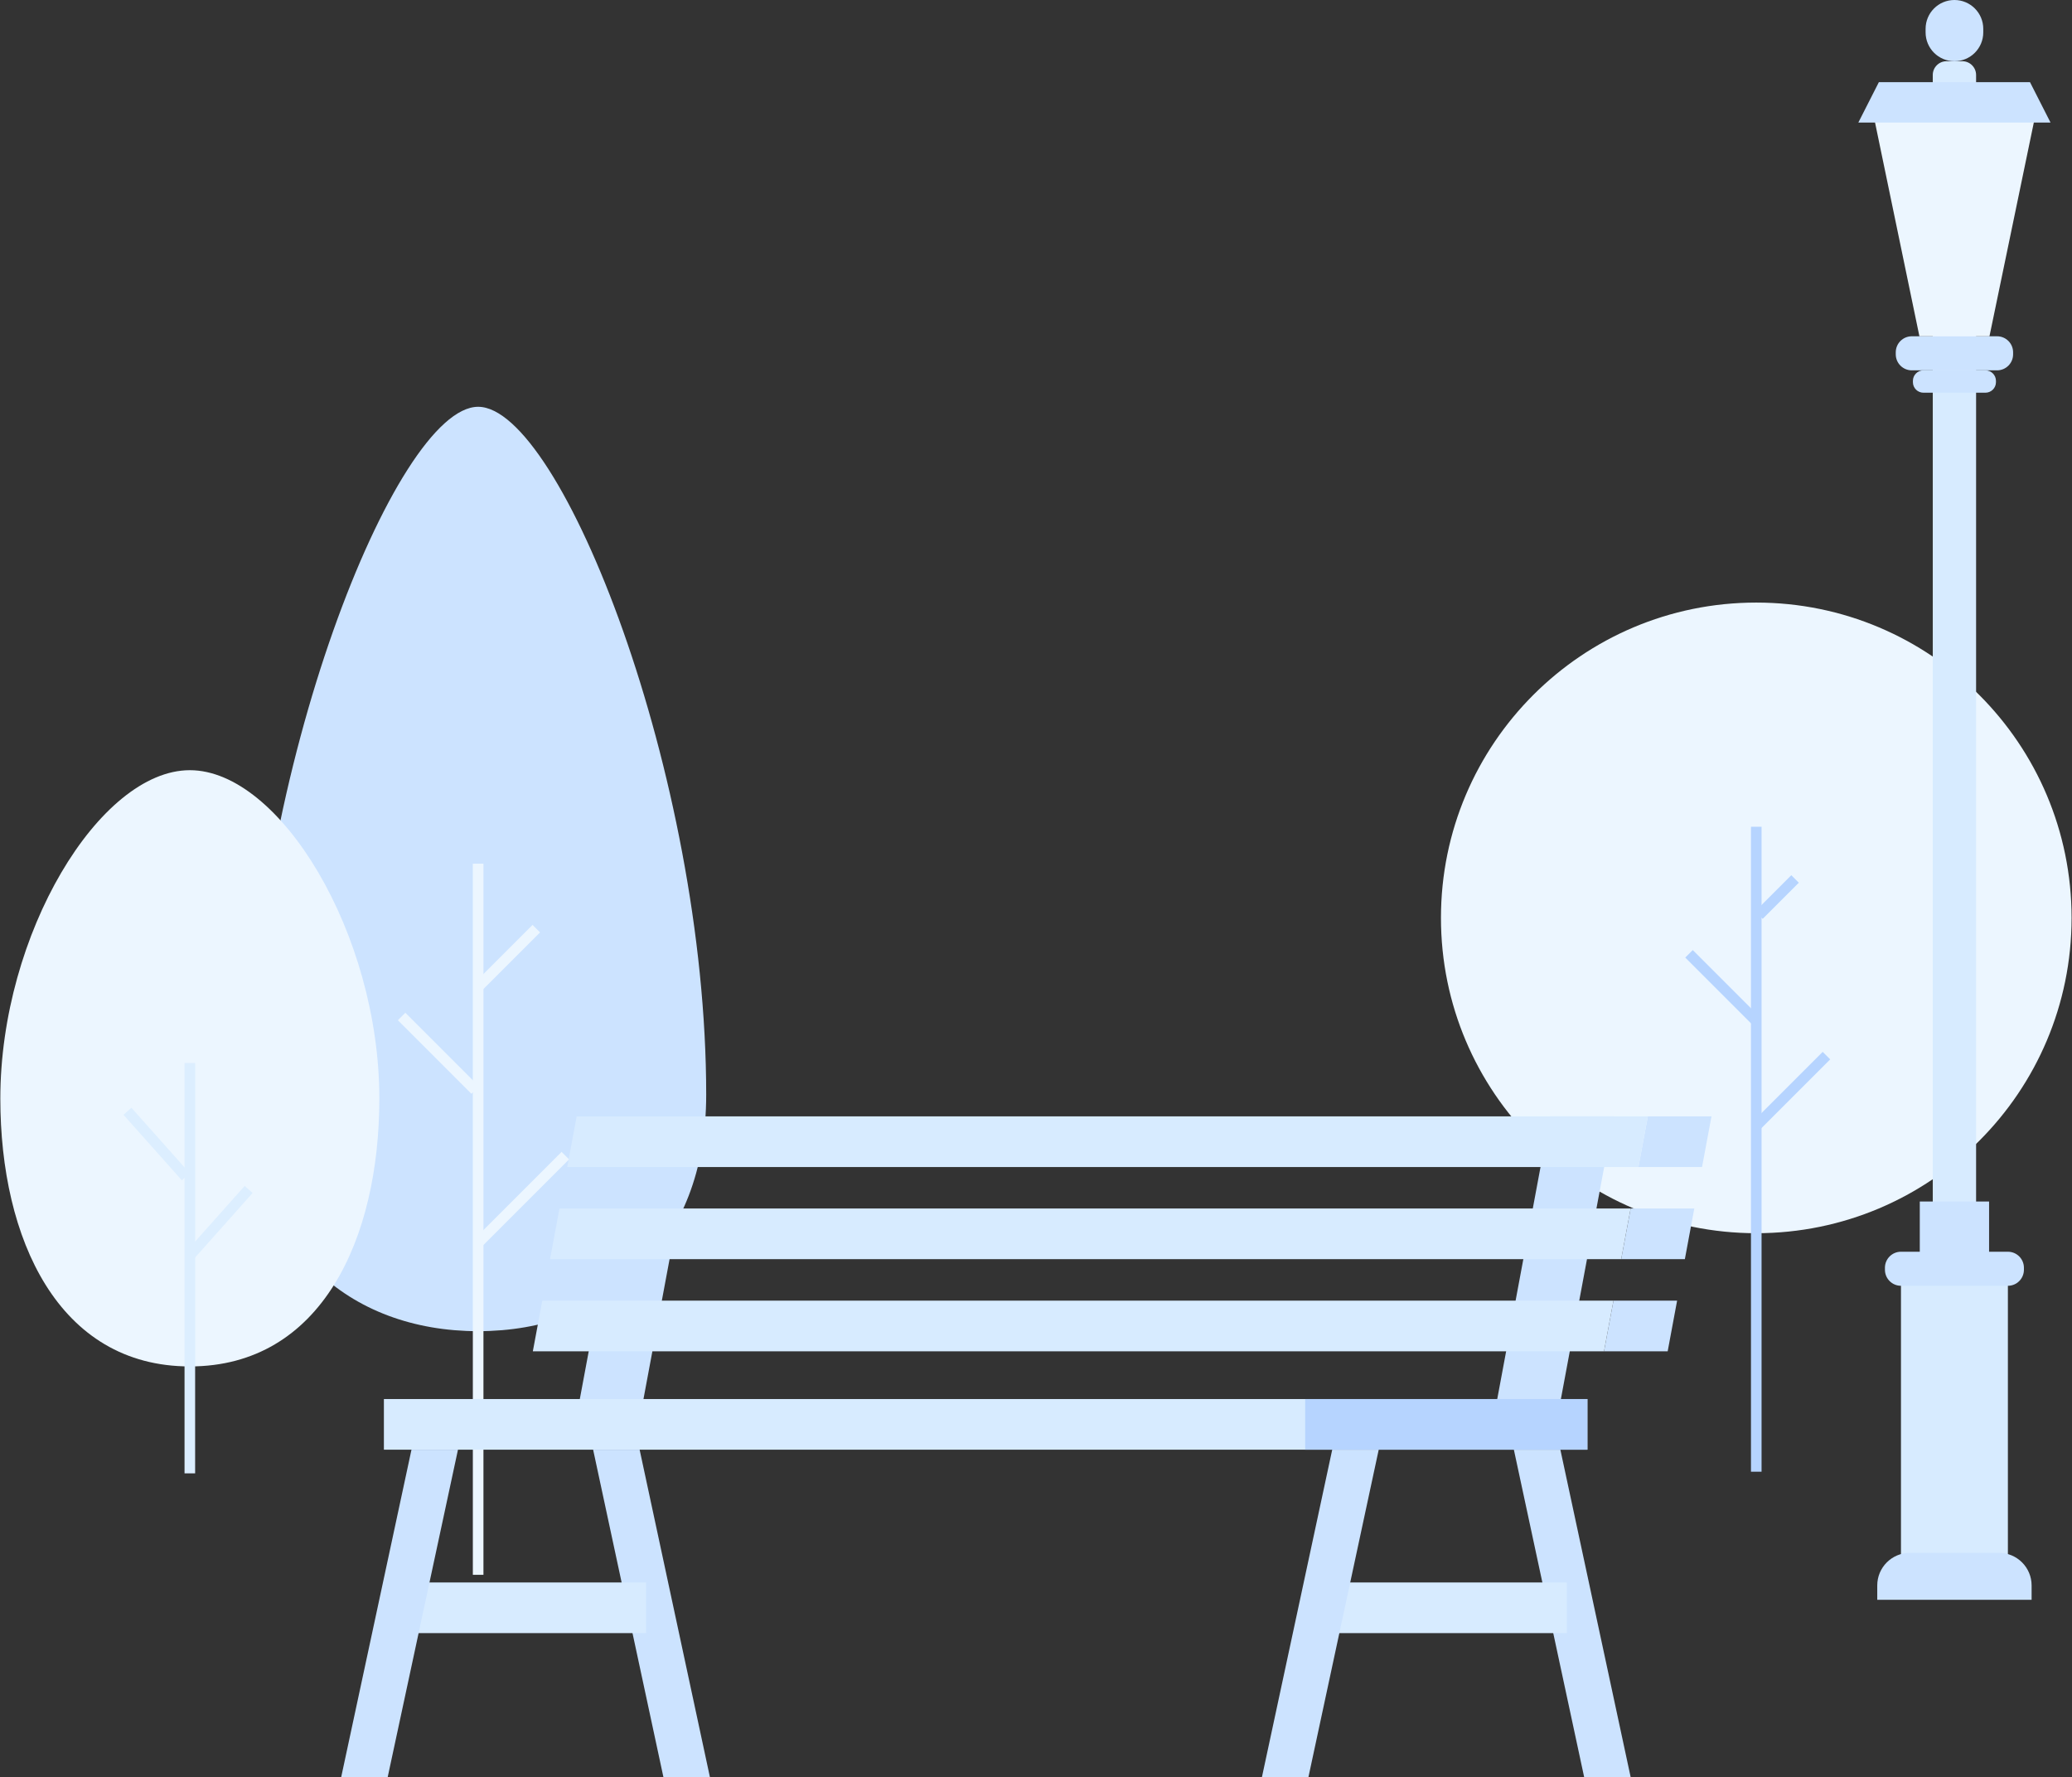 <?xml version="1.0" encoding="UTF-8"?>
<svg width="1251px" height="1073px" viewBox="0 0 1251 1073" version="1.1" xmlns="http://www.w3.org/2000/svg" xmlns:xlink="http://www.w3.org/1999/xlink">
    <rect x="0" y="0" width="1251" height="1073" fill="#333333" stroke="none"/>
    <!-- Generator: Sketch 55.2 (78181) - https://sketchapp.com -->
    <title>Illustration 8</title>
    <desc>Created with Sketch.</desc>
    <g id="Scene" stroke="none" stroke-width="1" fill="none" fill-rule="evenodd">
        <g id="Illustration-8" transform="translate(-472, -142)">
            <g id="Background" transform="translate(472, 0)">
                <g id="Group-12" transform="translate(869.2, 505)">
                    <path d="M381.545,191.172 C381.545,296.312 296.312,381.544 191.172,381.544 C86.032,381.544 0.799,296.312 0.799,191.172 C0.799,86.032 86.032,0.8 191.172,0.8 C296.312,0.8 381.545,86.032 381.545,191.172" id="Fill-1" fill="#ECF6FF"></path>
                    <path d="M191.172,136.153 L191.172,525.536" id="Stroke-4" stroke="#B6D4FF" stroke-width="6.4"></path>
                    <path d="M191.172,316.697 L233.552,274.318" id="Stroke-6" stroke="#B6D4FF" stroke-width="6.4"></path>
                    <path d="M192.772,189.49 L214.593,167.669" id="Stroke-8" stroke="#B6D4FF" stroke-width="6.4"></path>
                    <path d="M191.172,253.471 L150.557,212.857" id="Stroke-10" stroke="#B6D4FF" stroke-width="6.4"></path>
                </g>
                <g id="Group-12" transform="translate(151, 386.8)">
                    <path d="M275.376,416.144 C275.376,507.776 215.576,558.896 137.688,558.896 C59.8,558.896 -0,507.776 -0,416.144 C-0,223.216 87.88,0.8 137.688,0.8 C187.496,0.8 275.376,223.216 275.376,416.144" id="Fill-1" fill="#CCE3FF"></path>
                    <path d="M137.688,279.848 L137.688,702.784" id="Stroke-4" stroke="#ECF6FF" stroke-width="6.4" stroke-linecap="square"></path>
                    <path d="M139.334,503.896 L188.066,455.164" id="Stroke-6" stroke="#ECF6FF" stroke-width="6.4" stroke-linecap="square"></path>
                    <path d="M133.608,411.046 L93.732,371.169" id="Stroke-8" stroke="#ECF6FF" stroke-width="6.4" stroke-linecap="square"></path>
                    <path d="M140.088,348.579 L170.53,318.136" id="Stroke-10" stroke="#ECF6FF" stroke-width="6.4" stroke-linecap="square"></path>
                </g>
                <g id="Group-17" transform="translate(206, 816)">
                    <polygon id="Fill-1" fill="#CCE3FF" points="708.022 201.246 750.459 398.925 778.532 398.925 736.095 201.246"></polygon>
                    <polygon id="Fill-2" fill="#D7EBFF" points="25.785 201.245 752.422 201.245 752.422 170.666 25.785 170.666"></polygon>
                    <polygon id="Fill-3" fill="#D7EBFF" points="598.347 311.987 740.018 311.987 740.018 281.407 598.347 281.407"></polygon>
                    <polygon id="Fill-4" fill="#CCE3FF" points="175.921 0 144.075 170.666 182.506 170.666 214.352 0"></polygon>
                    <polygon id="Fill-5" fill="#CCE3FF" points="729.824 0 697.978 170.666 736.408 170.666 768.254 0"></polygon>
                    <polygon id="Fill-6" fill="#B6D4FF" points="582.025 201.246 752.422 201.246 752.422 170.667 582.025 170.667"></polygon>
                    <polygon id="Fill-7" fill="#CCE3FF" points="806.581 111.25 800.884 141.836 762.447 141.836 768.155 111.25"></polygon>
                    <polygon id="Fill-8" fill="#D7EBFF" points="768.156 111.25 762.448 141.836 115.711 141.836 121.419 111.25"></polygon>
                    <polygon id="Fill-9" fill="#CCE3FF" points="816.957 55.627 811.26 86.202 772.823 86.202 778.531 55.627"></polygon>
                    <polygon id="Fill-10" fill="#D7EBFF" points="778.532 55.627 772.824 86.202 126.087 86.202 131.795 55.627"></polygon>
                    <polygon id="Fill-11" fill="#CCE3FF" points="788.907 0.004 783.211 30.58 821.636 30.58 827.333 0.004"></polygon>
                    <polygon id="Fill-12" fill="#D7EBFF" points="142.18 0.004 136.472 30.58 783.21 30.58 788.907 0.004"></polygon>
                    <polygon id="Fill-13" fill="#CCE3FF" points="598.347 201.246 555.91 398.925 583.984 398.925 626.42 201.246"></polygon>
                    <polygon id="Fill-14" fill="#CCE3FF" points="152.112 201.245 194.549 398.924 222.621 398.924 180.185 201.245"></polygon>
                    <polygon id="Fill-15" fill="#D7EBFF" points="42.436 311.986 184.108 311.986 184.108 281.407 42.436 281.407"></polygon>
                    <polygon id="Fill-16" fill="#CCE3FF" points="42.436 201.245 -0 398.924 28.074 398.924 70.509 201.245"></polygon>
                </g>
                <g id="Group-10" transform="translate(0.2, 606.2)">
                    <path d="M228.83,199.064 C228.83,283.808 193.777,360.776 114.415,360.776 C35.053,360.776 -0,283.808 -0,199.064 C-0,99.653 59.972,0.8 114.415,0.8 C168.858,0.8 228.83,99.653 228.83,199.064" id="Fill-1" fill="#ECF6FF"></path>
                    <path d="M114.415,180.788 L114.415,422.128" id="Stroke-4" stroke="#DCEEFF" stroke-width="6.4" stroke-linecap="square"></path>
                    <path d="M116.815,291.097 L147.783,256.326" id="Stroke-6" stroke="#DCEEFF" stroke-width="6.4" stroke-linecap="square"></path>
                    <path d="M109.851,243.891 L78.883,209.119" id="Stroke-8" stroke="#DCEEFF" stroke-width="6.4" stroke-linecap="square"></path>
                </g>
                <g id="Group-13" transform="translate(1122, 142)">
                    <path d="M62.784,36.965 L53.247,36.965 C48.659,36.965 44.939,40.684 44.939,45.273 L44.939,733.076 L71.092,733.076 L71.092,45.273 C71.092,40.684 67.372,36.965 62.784,36.965" id="Fill-1" fill="#D7EBFF"></path>
                    <polygon id="Fill-3" fill="#CCE3FF" points="37.096 796.341 78.937 796.341 78.937 725.406 37.096 725.406"></polygon>
                    <polygon id="Fill-5" fill="#D7EBFF" points="25.739 964.991 90.292 964.991 90.292 757.678 25.739 757.678"></polygon>
                    <path d="M84.923,937.527 L31.11,937.527 C20.234,937.527 11.417,946.343 11.417,957.219 L11.417,965.871 L104.614,965.871 L104.614,957.219 C104.614,946.343 95.798,937.527 84.923,937.527" id="Fill-6" fill="#CCE3FF"></path>
                    <path d="M90.287,755.728 L25.745,755.728 C20.395,755.728 16.058,760.064 16.058,765.414 L16.058,766.607 C16.058,771.957 20.395,776.293 25.745,776.293 L90.287,776.293 C95.637,776.293 99.973,771.957 99.973,766.607 L99.973,765.414 C99.973,760.064 95.637,755.728 90.287,755.728" id="Fill-7" fill="#CCE3FF"></path>
                    <path d="M58.016,-0 L58.016,-0 C48.401,-0 40.606,7.795 40.606,17.41 L40.606,19.556 C40.606,29.171 48.401,36.966 58.016,36.966 C67.632,36.966 75.426,29.171 75.426,19.556 L75.426,17.41 C75.426,7.795 67.632,-0 58.016,-0" id="Fill-8" fill="#CCE3FF"></path>
                    <path d="M83.755,203.029 L32.277,203.029 C26.928,203.029 22.591,207.365 22.591,212.715 L22.591,213.908 C22.591,219.258 26.928,223.594 32.277,223.594 L83.755,223.594 C89.104,223.594 93.441,219.258 93.441,213.908 L93.441,212.715 C93.441,207.365 89.104,203.029 83.755,203.029" id="Fill-9" fill="#CCE3FF"></path>
                    <path d="M76.727,223.594 L39.305,223.594 C35.793,223.594 32.946,226.441 32.946,229.953 L32.946,230.737 C32.946,234.248 35.793,237.095 39.305,237.095 L76.727,237.095 C80.24,237.095 83.086,234.248 83.086,230.737 L83.086,229.953 C83.086,226.441 80.24,223.594 76.727,223.594" id="Fill-10" fill="#CCE3FF"></path>
                    <polygon id="Fill-11" fill="#ECF6FF" points="107.447 66.763 79.174 203.028 36.871 203.028 8.585 66.763"></polygon>
                    <polygon id="Fill-12" fill="#CCE3FF" points="116.032 73.986 103.635 49.596 12.396 49.596 0 73.986"></polygon>
                </g>
            </g>
        </g>
    </g>
</svg>